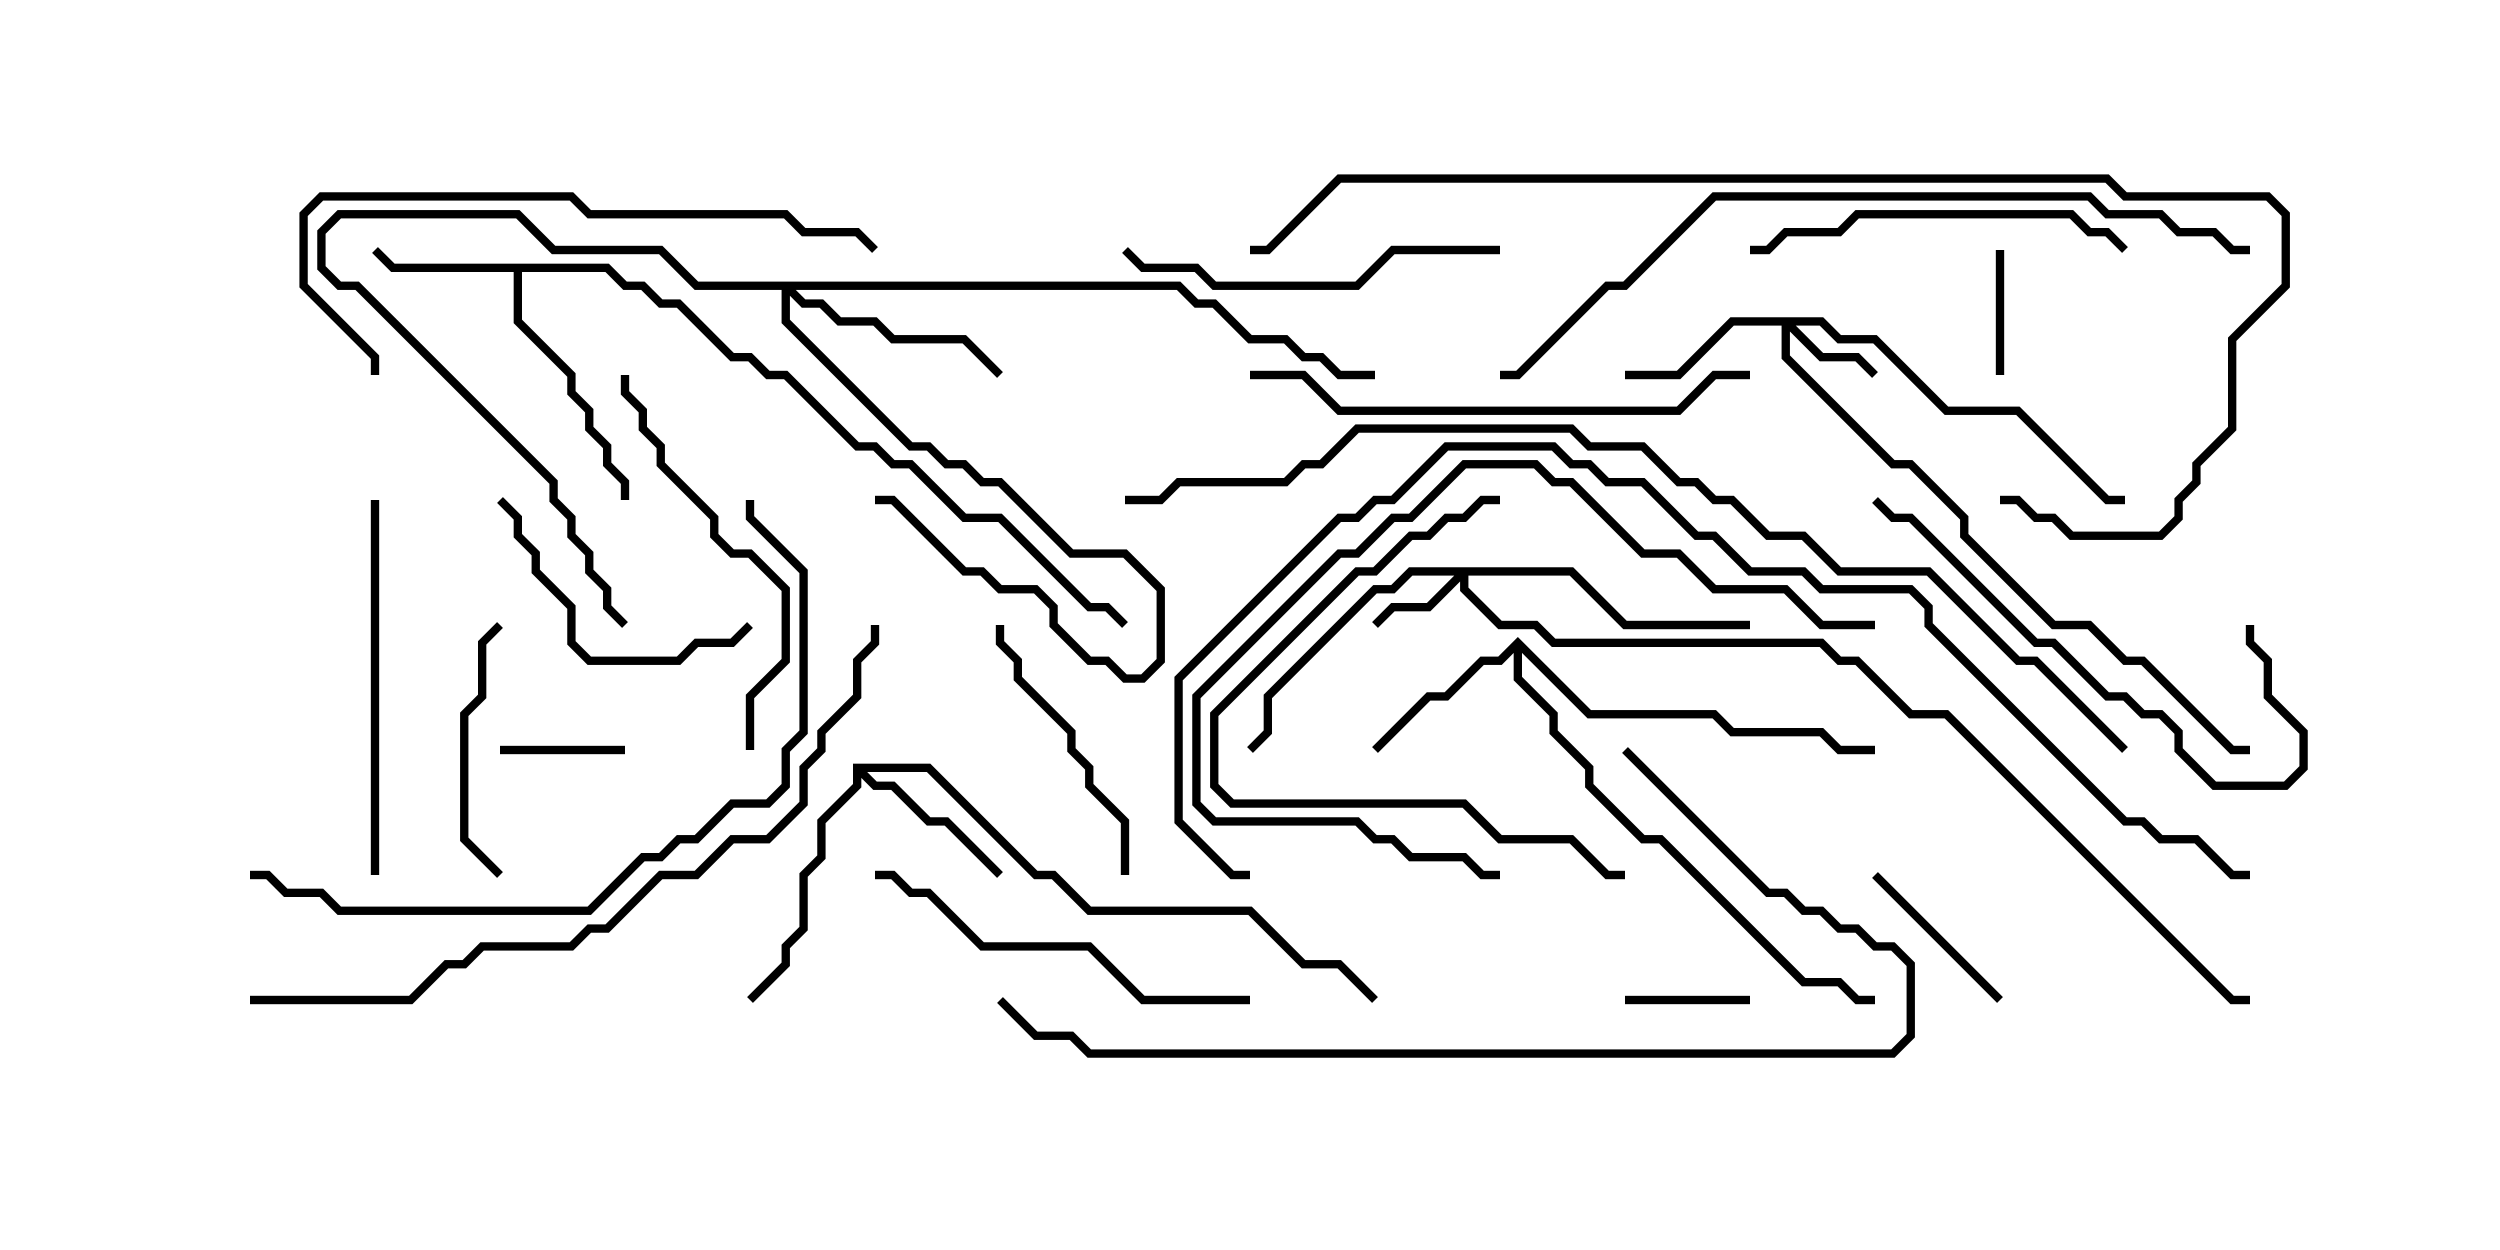 <svg version="1.1" width="30" height="15" xmlns="http://www.w3.org/2000/svg"><path d="M7.306,3.164L7.521,3.379L7.735,3.379L7.949,3.593L8.164,3.593L8.806,4.236L9.021,4.236L9.235,4.45L9.449,4.45L10.306,5.307L10.521,5.307L10.735,5.521L10.949,5.521L11.592,6.164L12.021,6.164L13.092,7.236L13.306,7.236L13.535,7.465L13.465,7.535L13.265,7.336L13.051,7.336L11.979,6.264L11.551,6.264L10.908,5.621L10.694,5.621L10.479,5.407L10.265,5.407L9.408,4.55L9.194,4.55L8.979,4.336L8.765,4.336L8.122,3.693L7.908,3.693L7.694,3.479L7.479,3.479L7.265,3.264L6.264,3.264L6.264,3.836L6.907,4.479L6.907,4.694L7.121,4.908L7.121,5.122L7.336,5.336L7.336,5.551L7.55,5.765L7.55,6L7.45,6L7.45,5.806L7.236,5.592L7.236,5.378L7.021,5.164L7.021,4.949L6.807,4.735L6.807,4.521L6.164,3.878L6.164,3.264L4.694,3.264L4.465,3.035L4.535,2.965L4.735,3.164z" stroke="none"/><path d="M18.214,7.644L19.092,8.521L20.592,8.521L20.806,8.736L21.878,8.736L22.092,8.95L22.5,8.95L22.5,9.05L22.051,9.05L21.836,8.836L20.765,8.836L20.551,8.621L19.051,8.621L18.264,7.835L18.264,8.122L18.693,8.551L18.693,8.765L19.121,9.194L19.121,9.408L19.735,10.021L19.949,10.021L21.664,11.736L22.092,11.736L22.306,11.95L22.5,11.95L22.5,12.05L22.265,12.05L22.051,11.836L21.622,11.836L19.908,10.121L19.694,10.121L19.021,9.449L19.021,9.235L18.593,8.806L18.593,8.592L18.164,8.164L18.164,7.835L18.021,7.979L17.806,7.979L17.378,8.407L17.164,8.407L16.535,9.035L16.465,8.965L17.122,8.307L17.336,8.307L17.765,7.879L17.979,7.879z" stroke="none"/><path d="M10.236,9.164L11.164,9.164L12.449,10.45L12.664,10.45L13.092,10.879L15.021,10.879L15.664,11.521L16.092,11.521L16.535,11.965L16.465,12.035L16.051,11.621L15.622,11.621L14.979,10.979L13.051,10.979L12.622,10.55L12.408,10.55L11.122,9.264L10.406,9.264L10.521,9.379L10.735,9.379L11.164,9.807L11.378,9.807L12.035,10.465L11.965,10.535L11.336,9.907L11.122,9.907L10.694,9.479L10.479,9.479L10.336,9.335L10.336,9.449L9.907,9.878L9.907,10.306L9.693,10.521L9.693,11.164L9.479,11.378L9.479,11.592L9.035,12.035L8.965,11.965L9.379,11.551L9.379,11.336L9.593,11.122L9.593,10.479L9.807,10.265L9.807,9.836L10.236,9.408z" stroke="none"/><path d="M21.878,3.807L22.092,4.021L22.521,4.021L23.378,4.879L24.235,4.879L25.306,5.95L25.5,5.95L25.5,6.05L25.265,6.05L24.194,4.979L23.336,4.979L22.479,4.121L22.051,4.121L21.836,3.907L21.549,3.907L21.878,4.236L22.306,4.236L22.535,4.465L22.465,4.535L22.265,4.336L21.836,4.336L21.479,3.978L21.479,4.265L22.735,5.521L22.949,5.521L23.621,6.194L23.621,6.408L24.664,7.45L25.092,7.45L25.521,7.879L25.735,7.879L26.806,8.95L27,8.95L27,9.05L26.765,9.05L25.694,7.979L25.479,7.979L25.051,7.55L24.622,7.55L23.521,6.449L23.521,6.235L22.908,5.621L22.694,5.621L21.379,4.306L21.379,3.907L20.806,3.907L20.164,4.55L19.5,4.55L19.5,4.45L20.122,4.45L20.765,3.807z" stroke="none"/><path d="M18.878,6.807L19.521,7.45L21,7.45L21,7.55L19.479,7.55L18.836,6.907L17.621,6.907L17.621,7.051L18.021,7.45L18.449,7.45L18.664,7.664L21.878,7.664L22.092,7.879L22.306,7.879L22.949,8.521L23.378,8.521L26.806,11.95L27,11.95L27,12.05L26.765,12.05L23.336,8.621L22.908,8.621L22.265,7.979L22.051,7.979L21.836,7.764L18.622,7.764L18.408,7.55L17.979,7.55L17.521,7.092L17.521,6.978L17.164,7.336L16.735,7.336L16.535,7.535L16.465,7.465L16.694,7.236L17.122,7.236L17.451,6.907L16.949,6.907L16.735,7.121L16.521,7.121L15.264,8.378L15.264,8.806L15.035,9.035L14.965,8.965L15.164,8.765L15.164,8.336L16.479,7.021L16.694,7.021L16.908,6.807z" stroke="none"/><path d="M14.164,3.379L14.378,3.593L14.592,3.593L15.021,4.021L15.449,4.021L15.664,4.236L15.878,4.236L16.092,4.45L16.5,4.45L16.5,4.55L16.051,4.55L15.836,4.336L15.622,4.336L15.408,4.121L14.979,4.121L14.551,3.693L14.336,3.693L14.122,3.479L9.549,3.479L9.664,3.593L9.878,3.593L10.092,3.807L10.521,3.807L10.735,4.021L11.592,4.021L12.035,4.465L11.965,4.535L11.551,4.121L10.694,4.121L10.479,3.907L10.051,3.907L9.836,3.693L9.622,3.693L9.479,3.549L9.479,3.836L10.949,5.307L11.164,5.307L11.378,5.521L11.592,5.521L11.806,5.736L12.021,5.736L12.878,6.593L13.521,6.593L13.979,7.051L13.979,7.949L13.735,8.193L13.479,8.193L13.265,7.979L13.051,7.979L12.593,7.521L12.593,7.306L12.408,7.121L11.979,7.121L11.765,6.907L11.551,6.907L10.694,6.05L10.5,6.05L10.5,5.95L10.735,5.95L11.592,6.807L11.806,6.807L12.021,7.021L12.449,7.021L12.693,7.265L12.693,7.479L13.092,7.879L13.306,7.879L13.521,8.093L13.694,8.093L13.879,7.908L13.879,7.092L13.479,6.693L12.836,6.693L11.979,5.836L11.765,5.836L11.551,5.621L11.336,5.621L11.122,5.407L10.908,5.407L9.379,3.878L9.379,3.479L8.336,3.479L7.908,3.05L6.622,3.05L6.194,2.621L4.092,2.621L3.907,2.806L3.907,3.194L4.092,3.379L4.306,3.379L6.693,5.765L6.693,5.979L6.907,6.194L6.907,6.408L7.121,6.622L7.121,6.836L7.336,7.051L7.336,7.265L7.535,7.465L7.465,7.535L7.236,7.306L7.236,7.092L7.021,6.878L7.021,6.664L6.807,6.449L6.807,6.235L6.593,6.021L6.593,5.806L4.265,3.479L4.051,3.479L3.807,3.235L3.807,2.765L4.051,2.521L6.235,2.521L6.664,2.95L7.949,2.95L8.378,3.379z" stroke="none"/><path d="M23.95,3L24.05,3L24.05,4.5L23.95,4.5z" stroke="none"/><path d="M7.5,8.95L7.5,9.05L6,9.05L6,8.95z" stroke="none"/><path d="M19.5,12.05L19.5,11.95L21,11.95L21,12.05z" stroke="none"/><path d="M24.035,11.965L23.965,12.035L22.465,10.535L22.535,10.465z" stroke="none"/><path d="M5.965,7.465L6.035,7.535L5.836,7.735L5.836,8.378L5.621,8.592L5.621,10.051L6.035,10.465L5.965,10.535L5.521,10.092L5.521,8.551L5.736,8.336L5.736,7.694z" stroke="none"/><path d="M11.95,7.5L12.05,7.5L12.05,7.694L12.264,7.908L12.264,8.122L12.907,8.765L12.907,8.979L13.121,9.194L13.121,9.408L13.55,9.836L13.55,10.5L13.45,10.5L13.45,9.878L13.021,9.449L13.021,9.235L12.807,9.021L12.807,8.806L12.164,8.164L12.164,7.949L11.95,7.735z" stroke="none"/><path d="M8.965,7.465L9.035,7.535L8.806,7.764L8.378,7.764L8.164,7.979L7.051,7.979L6.807,7.735L6.807,7.306L6.379,6.878L6.379,6.664L6.164,6.449L6.164,6.235L5.965,6.035L6.035,5.965L6.264,6.194L6.264,6.408L6.479,6.622L6.479,6.836L6.907,7.265L6.907,7.694L7.092,7.879L8.122,7.879L8.336,7.664L8.765,7.664z" stroke="none"/><path d="M25.535,2.965L25.465,3.035L25.265,2.836L25.051,2.836L24.836,2.621L22.306,2.621L22.092,2.836L21.449,2.836L21.235,3.05L21,3.05L21,2.95L21.194,2.95L21.408,2.736L22.051,2.736L22.265,2.521L24.878,2.521L25.092,2.736L25.306,2.736z" stroke="none"/><path d="M18,2.95L18,3.05L16.735,3.05L16.306,3.479L14.551,3.479L14.336,3.264L13.694,3.264L13.465,3.035L13.535,2.965L13.735,3.164L14.378,3.164L14.592,3.379L16.265,3.379L16.694,2.95z" stroke="none"/><path d="M4.55,10.5L4.45,10.5L4.45,6L4.55,6z" stroke="none"/><path d="M18,5.95L18,6.05L17.806,6.05L17.592,6.264L17.378,6.264L17.164,6.479L16.949,6.479L16.521,6.907L16.306,6.907L14.621,8.592L14.621,9.408L14.806,9.593L17.592,9.593L18.021,10.021L18.878,10.021L19.306,10.45L19.5,10.45L19.5,10.55L19.265,10.55L18.836,10.121L17.979,10.121L17.551,9.693L14.765,9.693L14.521,9.449L14.521,8.551L16.265,6.807L16.479,6.807L16.908,6.379L17.122,6.379L17.336,6.164L17.551,6.164L17.765,5.95z" stroke="none"/><path d="M26.95,7.5L27.05,7.5L27.05,7.694L27.264,7.908L27.264,8.336L27.693,8.765L27.693,9.235L27.449,9.479L26.551,9.479L26.093,9.021L26.093,8.806L25.908,8.621L25.694,8.621L25.479,8.407L25.265,8.407L24.622,7.764L24.408,7.764L22.908,6.264L22.694,6.264L22.465,6.035L22.535,5.965L22.735,6.164L22.949,6.164L24.449,7.664L24.664,7.664L25.306,8.307L25.521,8.307L25.735,8.521L25.949,8.521L26.193,8.765L26.193,8.979L26.592,9.379L27.408,9.379L27.593,9.194L27.593,8.806L27.164,8.378L27.164,7.949L26.95,7.735z" stroke="none"/><path d="M15,11.95L15,12.05L13.694,12.05L13.051,11.407L11.765,11.407L11.122,10.764L10.908,10.764L10.694,10.55L10.5,10.55L10.5,10.45L10.735,10.45L10.949,10.664L11.164,10.664L11.806,11.307L13.092,11.307L13.735,11.95z" stroke="none"/><path d="M9.05,9L8.95,9L8.95,8.336L9.379,7.908L9.379,7.092L8.979,6.693L8.765,6.693L8.521,6.449L8.521,6.235L7.879,5.592L7.879,5.378L7.664,5.164L7.664,4.949L7.45,4.735L7.45,4.5L7.55,4.5L7.55,4.694L7.764,4.908L7.764,5.122L7.979,5.336L7.979,5.551L8.621,6.194L8.621,6.408L8.806,6.593L9.021,6.593L9.479,7.051L9.479,7.949L9.05,8.378z" stroke="none"/><path d="M22.5,7.45L22.5,7.55L21.836,7.55L21.408,7.121L20.551,7.121L20.122,6.693L19.694,6.693L18.836,5.836L18.622,5.836L18.408,5.621L17.592,5.621L16.949,6.264L16.735,6.264L16.306,6.693L16.092,6.693L14.407,8.378L14.407,9.622L14.592,9.807L16.306,9.807L16.521,10.021L16.735,10.021L16.949,10.236L17.592,10.236L17.806,10.45L18,10.45L18,10.55L17.765,10.55L17.551,10.336L16.908,10.336L16.694,10.121L16.479,10.121L16.265,9.907L14.551,9.907L14.307,9.664L14.307,8.336L16.051,6.593L16.265,6.593L16.694,6.164L16.908,6.164L17.551,5.521L18.449,5.521L18.664,5.736L18.878,5.736L19.735,6.593L20.164,6.593L20.592,7.021L21.449,7.021L21.878,7.45z" stroke="none"/><path d="M15,4.55L15,4.45L15.664,4.45L16.092,4.879L20.122,4.879L20.551,4.45L21,4.45L21,4.55L20.592,4.55L20.164,4.979L16.051,4.979L15.622,4.55z" stroke="none"/><path d="M4.55,4.5L4.45,4.5L4.45,4.306L3.593,3.449L3.593,2.551L3.836,2.307L6.878,2.307L7.092,2.521L9.449,2.521L9.664,2.736L10.306,2.736L10.535,2.965L10.465,3.035L10.265,2.836L9.622,2.836L9.408,2.621L7.051,2.621L6.836,2.407L3.878,2.407L3.693,2.592L3.693,3.408L4.55,4.265z" stroke="none"/><path d="M3,10.55L3,10.45L3.235,10.45L3.449,10.664L3.878,10.664L4.092,10.879L7.051,10.879L7.694,10.236L7.908,10.236L8.122,10.021L8.336,10.021L8.765,9.593L9.194,9.593L9.379,9.408L9.379,8.979L9.593,8.765L9.593,6.878L8.95,6.235L8.95,6L9.05,6L9.05,6.194L9.693,6.836L9.693,8.806L9.479,9.021L9.479,9.449L9.235,9.693L8.806,9.693L8.378,10.121L8.164,10.121L7.949,10.336L7.735,10.336L7.092,10.979L4.051,10.979L3.836,10.764L3.408,10.764L3.194,10.55z" stroke="none"/><path d="M19.465,9.035L19.535,8.965L21.235,10.664L21.449,10.664L21.664,10.879L21.878,10.879L22.092,11.093L22.306,11.093L22.521,11.307L22.735,11.307L22.979,11.551L22.979,12.449L22.735,12.693L13.051,12.693L12.836,12.479L12.408,12.479L11.965,12.035L12.035,11.965L12.449,12.379L12.878,12.379L13.092,12.593L22.694,12.593L22.879,12.408L22.879,11.592L22.694,11.407L22.479,11.407L22.265,11.193L22.051,11.193L21.836,10.979L21.622,10.979L21.408,10.764L21.194,10.764z" stroke="none"/><path d="M3,12.05L3,11.95L4.908,11.95L5.336,11.521L5.551,11.521L5.765,11.307L6.836,11.307L7.051,11.093L7.265,11.093L7.908,10.45L8.336,10.45L8.765,10.021L9.194,10.021L9.593,9.622L9.593,9.194L9.807,8.979L9.807,8.765L10.236,8.336L10.236,7.908L10.45,7.694L10.45,7.5L10.55,7.5L10.55,7.735L10.336,7.949L10.336,8.378L9.907,8.806L9.907,9.021L9.693,9.235L9.693,9.664L9.235,10.121L8.806,10.121L8.378,10.55L7.949,10.55L7.306,11.193L7.092,11.193L6.878,11.407L5.806,11.407L5.592,11.621L5.378,11.621L4.949,12.05z" stroke="none"/><path d="M27,2.95L27,3.05L26.765,3.05L26.551,2.836L26.122,2.836L25.908,2.621L25.265,2.621L25.051,2.407L20.592,2.407L19.521,3.479L19.306,3.479L18.235,4.55L18,4.55L18,4.45L18.194,4.45L19.265,3.379L19.479,3.379L20.551,2.307L25.092,2.307L25.306,2.521L25.949,2.521L26.164,2.736L26.592,2.736L26.806,2.95z" stroke="none"/><path d="M24,6.05L24,5.95L24.235,5.95L24.449,6.164L24.664,6.164L24.878,6.379L25.908,6.379L26.093,6.194L26.093,5.979L26.307,5.765L26.307,5.551L26.736,5.122L26.736,4.051L27.379,3.408L27.379,2.592L27.194,2.407L25.479,2.407L25.265,2.193L16.092,2.193L15.235,3.05L15,3.05L15,2.95L15.194,2.95L16.051,2.093L25.306,2.093L25.521,2.307L27.235,2.307L27.479,2.551L27.479,3.449L26.836,4.092L26.836,5.164L26.407,5.592L26.407,5.806L26.193,6.021L26.193,6.235L25.949,6.479L24.836,6.479L24.622,6.264L24.408,6.264L24.194,6.05z" stroke="none"/><path d="M27,10.45L27,10.55L26.765,10.55L26.336,10.121L25.908,10.121L25.694,9.907L25.479,9.907L23.093,7.521L23.093,7.306L22.908,7.121L21.836,7.121L21.622,6.907L20.979,6.907L20.551,6.479L20.336,6.479L19.694,5.836L19.265,5.836L19.051,5.621L18.836,5.621L18.622,5.407L17.378,5.407L16.735,6.05L16.521,6.05L16.306,6.264L16.092,6.264L14.193,8.164L14.193,9.836L14.806,10.45L15,10.45L15,10.55L14.765,10.55L14.093,9.878L14.093,8.122L16.051,6.164L16.265,6.164L16.479,5.95L16.694,5.95L17.336,5.307L18.664,5.307L18.878,5.521L19.092,5.521L19.306,5.736L19.735,5.736L20.378,6.379L20.592,6.379L21.021,6.807L21.664,6.807L21.878,7.021L22.949,7.021L23.193,7.265L23.193,7.479L25.521,9.807L25.735,9.807L25.949,10.021L26.378,10.021L26.806,10.45z" stroke="none"/><path d="M25.535,8.965L25.465,9.035L24.408,7.979L24.194,7.979L23.122,6.907L22.051,6.907L21.622,6.479L21.194,6.479L20.765,6.05L20.551,6.05L20.336,5.836L20.122,5.836L19.694,5.407L19.051,5.407L18.836,5.193L16.306,5.193L15.878,5.621L15.664,5.621L15.449,5.836L14.164,5.836L13.949,6.05L13.5,6.05L13.5,5.95L13.908,5.95L14.122,5.736L15.408,5.736L15.622,5.521L15.836,5.521L16.265,5.093L18.878,5.093L19.092,5.307L19.735,5.307L20.164,5.736L20.378,5.736L20.592,5.95L20.806,5.95L21.235,6.379L21.664,6.379L22.092,6.807L23.164,6.807L24.235,7.879L24.449,7.879z" stroke="none"/></svg>